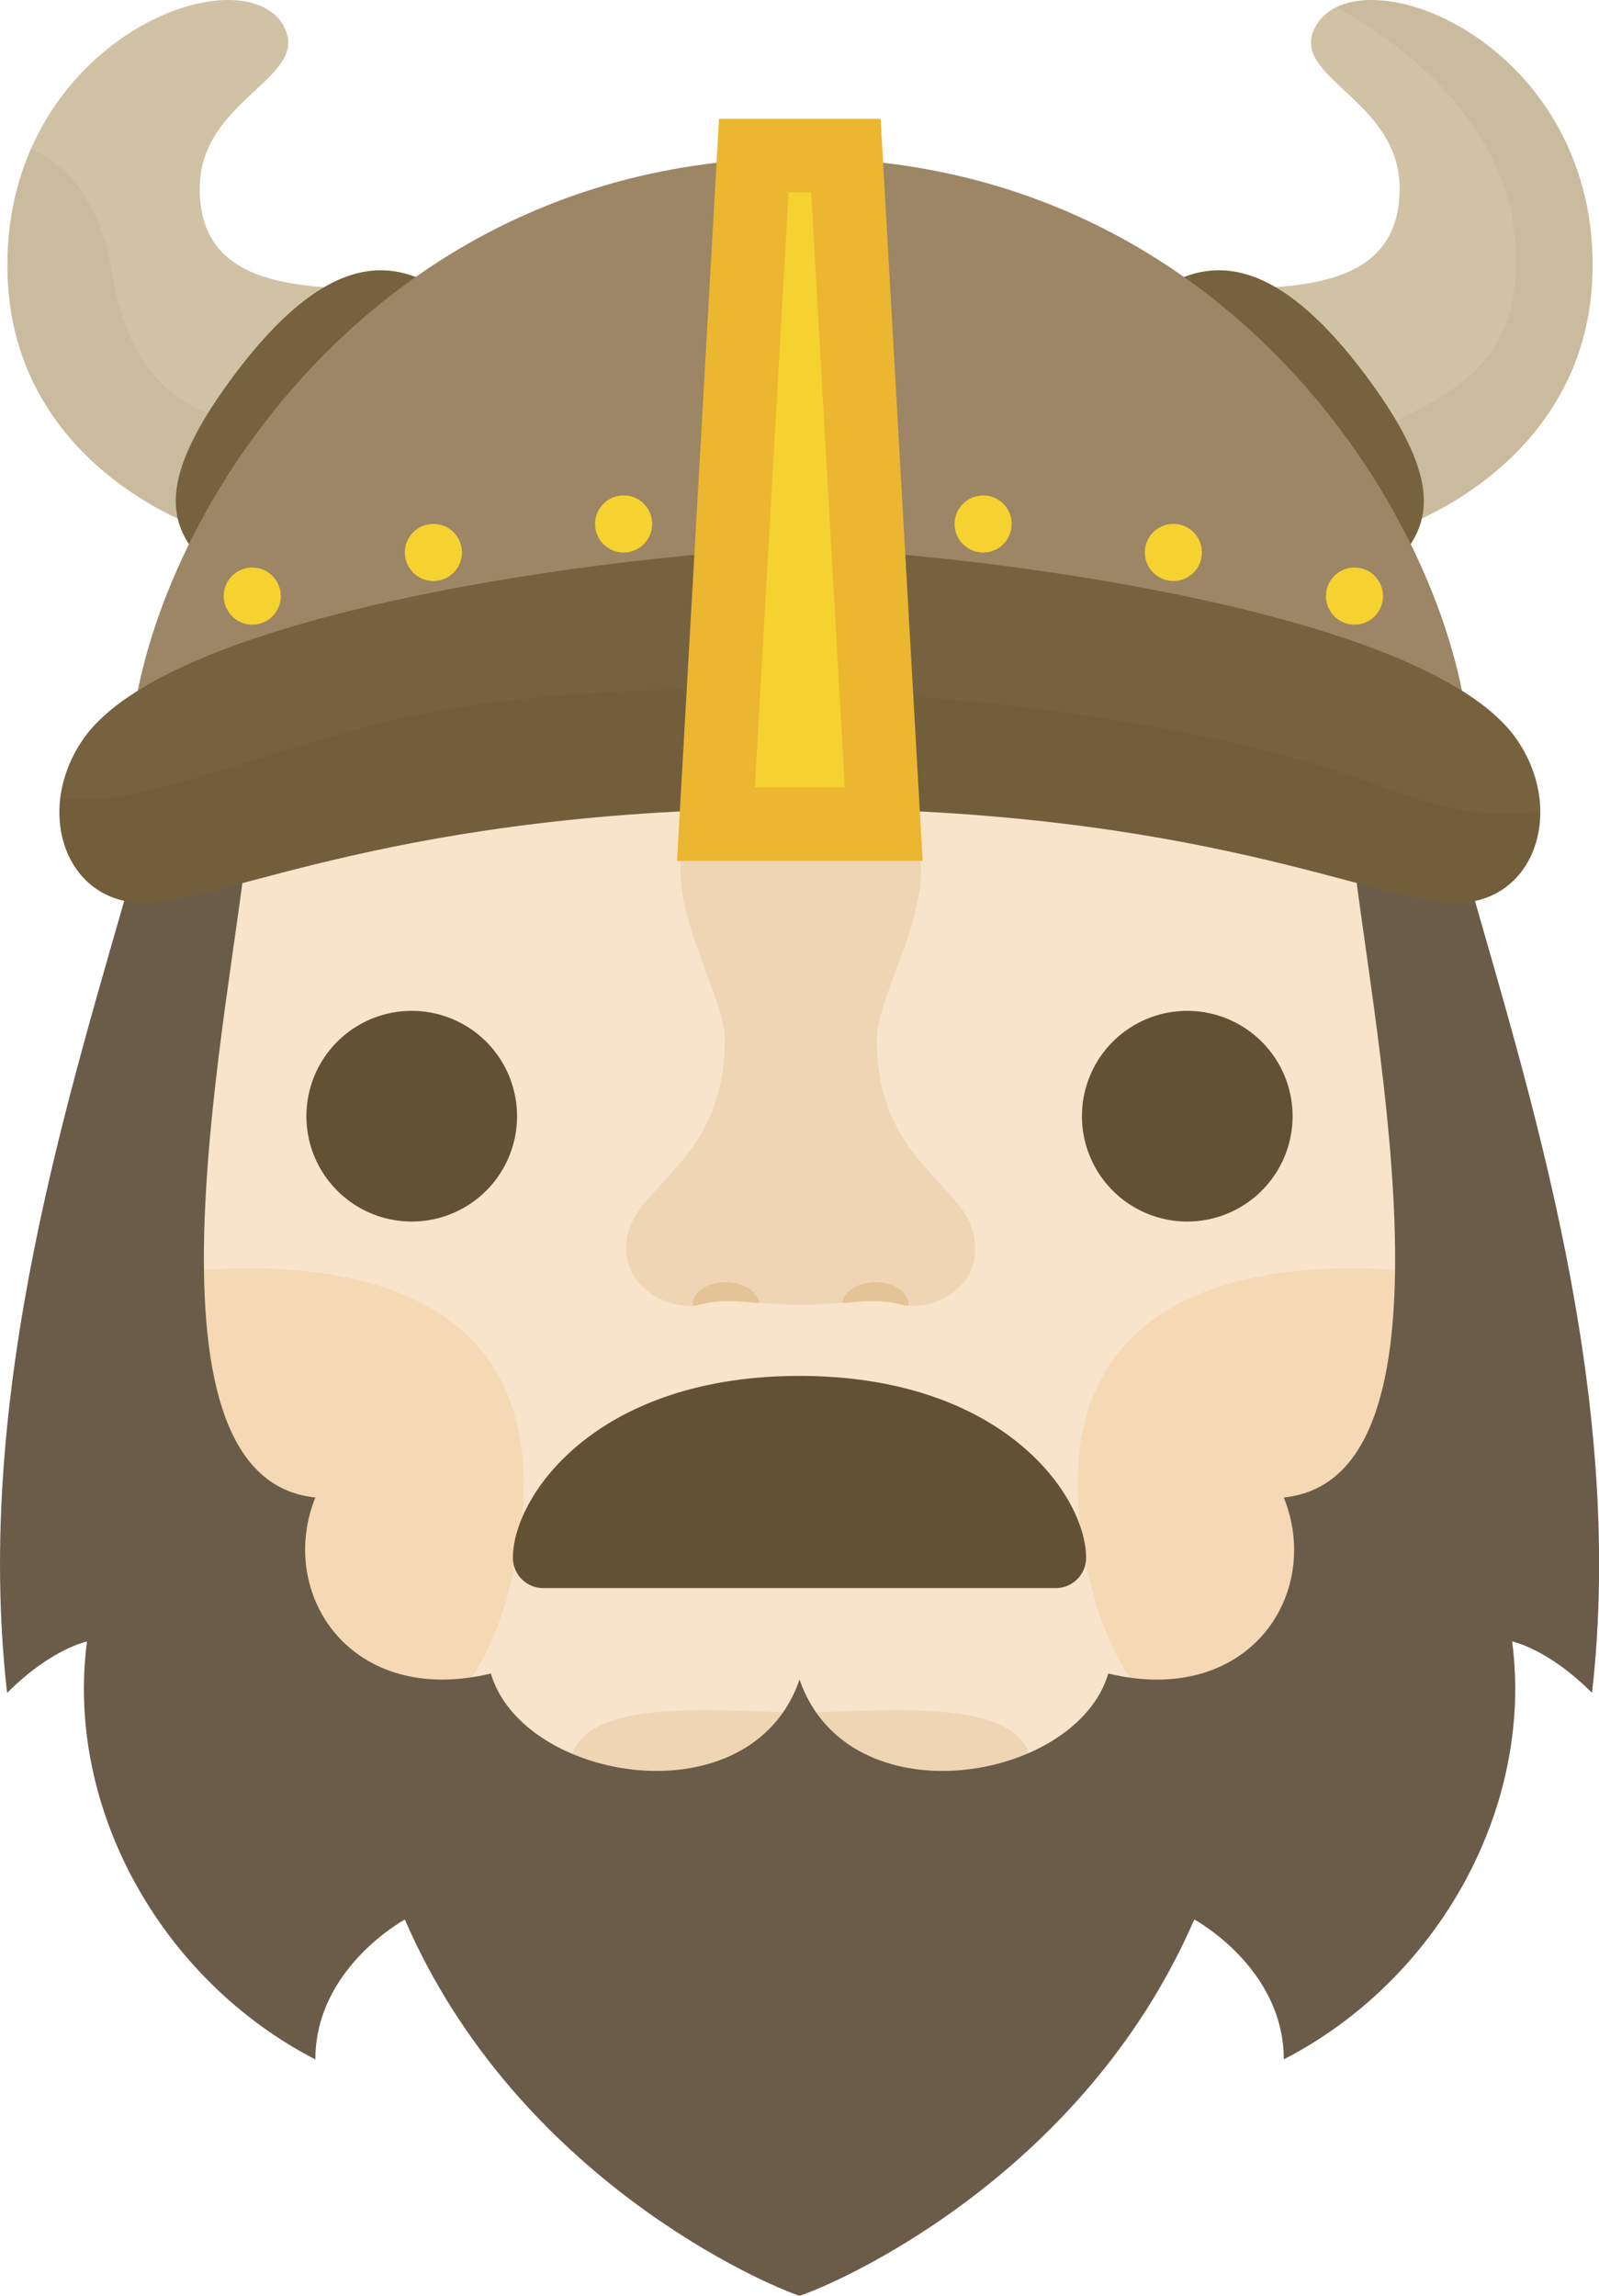 <svg xmlns="http://www.w3.org/2000/svg" viewBox="0 0 216.2 310.35"><defs><style>.cls-1{isolation:isolate;}.cls-2{fill:#f7e4ca;}.cls-3{fill:#eed6b4;}.cls-4{fill:#e4c497;}.cls-5{fill:#f4d9b4;}.cls-6{fill:#6b5c4a;}.cls-7{fill:#d1c2a6;}.cls-11,.cls-8{fill:#443521;mix-blend-mode:multiply;}.cls-8{opacity:0.05;}.cls-9{fill:#77623f;}.cls-10{fill:#9d8665;}.cls-11{opacity:0.08;}.cls-12{fill:#ebb630;}.cls-13{fill:#f5d230;}.cls-14{fill:#625133;}</style></defs><title>viking_surprised</title><g class="cls-1"><g id="Lag_1" data-name="Lag 1"><path class="cls-2" d="M108.26,263.72c-19.21,0-56.19-2.79-79.16-22.42S13.23,185.7,17.82,173.59s0-25.9,0-49.7c0-50,43.66-67.27,90.44-67.27s90.44,17.32,90.44,67.27c0,23.81-4.59,37.59,0,49.7s11.69,48.08-11.28,67.71S127.47,263.72,108.26,263.72Z"/><path class="cls-3" d="M108.26,107.37C79.16,107.37,98,131.5,98,140.48c0,16.6-12,19.52-13.19,26.75s6.31,10,9.75,9.15c4.26-1.11,7.73,0,13.71,0s9.45-1.11,13.71,0c3.44.9,11-1.8,9.75-9.15s-13.19-10.15-13.19-26.75C118.53,131.5,137.35,107.37,108.26,107.37Z"/><path class="cls-4" d="M118.38,173.33c-2.4,0-4.35,1.26-4.48,2.83,3-.26,5.11-.56,8.06.22a5.32,5.32,0,0,0,.88.14c0-.07,0-.13,0-.2C122.88,174.67,120.87,173.33,118.38,173.33Z"/><path class="cls-3" d="M108.26,231.47c-11,0-31.2-2.58-31.2,7.76,0,13.68,20,17.93,31.2,17.93s31.2-4.25,31.2-17.93C139.46,228.88,119.29,231.47,108.26,231.47Z"/><path class="cls-4" d="M98.13,173.33c2.4,0,4.35,1.26,4.48,2.83-3-.26-5.11-.56-8.06.22a5.34,5.34,0,0,1-.89.14c0-.07,0-.13,0-.2C93.63,174.67,95.65,173.33,98.13,173.33Z"/><path class="cls-5" d="M198.69,173.59c-.1-.27-.18-.55-.27-.83-26.72-4.23-60.79,0-51,41.12,5.85,24.59,24.87,28.12,41.63,25.94C210,219.91,203.18,185.4,198.69,173.59Z"/><path class="cls-5" d="M17.82,173.59c.1-.27.18-.55.27-.83,26.72-4.23,60.79,0,51,41.12C63.25,238.47,44.22,242,27.47,239.81,6.48,219.91,13.33,185.4,17.82,173.59Z"/><path class="cls-6" d="M108.1,310.35C103.94,309,70,294.7,54.74,259.49c0,0-12.1,6.52-12.1,18.91-20.86-10.76-33.82-34-30.88-56.49,0,0-4.77.91-10.8,6.94C-3.67,188.09,9.52,147.51,18.1,117.2l15.4-4.1c-2,21.84-16.61,86.72,9.14,89.33-5.23,13,4.75,28.36,23.73,23.8,4.3,14.67,35.16,19.9,41.74.82,6.58,19.08,37.43,13.85,41.74-.82,19,4.56,29-10.76,23.73-23.8,25.75-2.61,11.09-67.49,9.14-89.33l15.4,4.1c8.58,30.31,21.76,70.89,17.14,111.64-6-6-10.8-6.94-10.8-6.94,2.93,22.5-10,45.74-30.88,56.49,0-12.39-12.1-18.91-12.1-18.91-15.27,35.21-49.2,49.56-53.36,50.86"/><path class="cls-7" d="M177.86,3.6c5.66-10.28,37.54,1.72,37.48,32.34-.06,26.88-26.09,35.39-26.09,35.39L166.17,39c12.38,0,23.07-1.52,23.07-13.56s-15.17-15-11.38-21.85"/><path class="cls-8" d="M180.67,1c11.84,6.4,22.41,17.13,24,29.81,2.59,20.82-11.6,23.26-23.1,29.71l7.69,10.77s26-8.52,26.09-35.39C215.39,8.72,190.24-3.74,180.67,1"/><path class="cls-9" d="M156.68,39.22c6.94-4.55,15.78-4.88,28.1,11.68s7.48,21.71,2.19,27S146.33,46,156.68,39.22Z"/><path class="cls-7" d="M38.43,3.6C32.77-6.68.9,5.32,1,35.94,1,62.82,27,71.33,27,71.33L50.12,39C37.75,39,27,37.49,27,25.46s15.17-15,11.38-21.85"/><path class="cls-8" d="M36.55,58C23,56,17.43,50.08,15.08,36.54c-1.56-9-5.79-14.28-10.91-16.35A38.62,38.62,0,0,0,1,35.94C1,62.82,27,71.33,27,71.33Z"/><path class="cls-9" d="M59.61,39.22c-6.93-4.55-15.78-4.88-28.1,11.68S24,72.61,29.32,77.9,70,46,59.61,39.22Z"/><path class="cls-10" d="M18.1,96.36c4.38-29.19,34.22-75,90.05-75s85.67,45.83,90.05,75Z"/><path class="cls-9" d="M108.15,109.29c-54,0-78.09,12.77-88.68,12.77s-14.84-12.26-8.39-21.9c12.7-19,82.11-26,97.07-26s84.37,7,97.07,26c6.45,9.64,2.19,21.9-8.39,21.9S162.16,109.29,108.15,109.29Z"/><path class="cls-11" d="M208.16,109.72c-5.15.88-12,.23-21.16-3.29C152.64,93.26,85,88.73,50.12,98.13c-22.18,6-33.47,11.43-41.95,9.66-1,7.46,3.4,14.27,11.29,14.27,10.58,0,34.67-12.77,88.68-12.77s78.09,12.77,88.68,12.77C204,122.06,208.18,116.37,208.16,109.72Z"/><polyline class="cls-12" points="119.07 16.07 124.75 116.38 91.54 116.38 97.22 16.07"/><path class="cls-13" d="M102.06,106.44h12.17L109.68,26h-3.06Z"/><circle class="cls-13" cx="132.93" cy="70.83" r="3.86"/><circle class="cls-13" cx="158.65" cy="74.68" r="3.86"/><circle class="cls-13" cx="183.14" cy="80.58" r="3.86"/><circle class="cls-13" cx="84.32" cy="70.83" r="3.86"/><circle class="cls-13" cx="58.6" cy="74.68" r="3.86"/><circle class="cls-13" cx="34.11" cy="80.58" r="3.86"/><path class="cls-14" d="M108.1,186c27.63,0,38.75,16.3,38.75,24.58a4.1,4.1,0,0,1-4.1,4.1H73.45a4.1,4.1,0,0,1-4.1-4.1C69.35,202.32,80.48,186,108.1,186Z"/><path class="cls-14" d="M69.91,150.89a14.24,14.24,0,1,0-14.24,14.24A14.24,14.24,0,0,0,69.91,150.89Z"/><path class="cls-14" d="M174.77,150.89a14.24,14.24,0,1,0-14.24,14.24A14.24,14.24,0,0,0,174.77,150.89Z"/></g></g></svg>